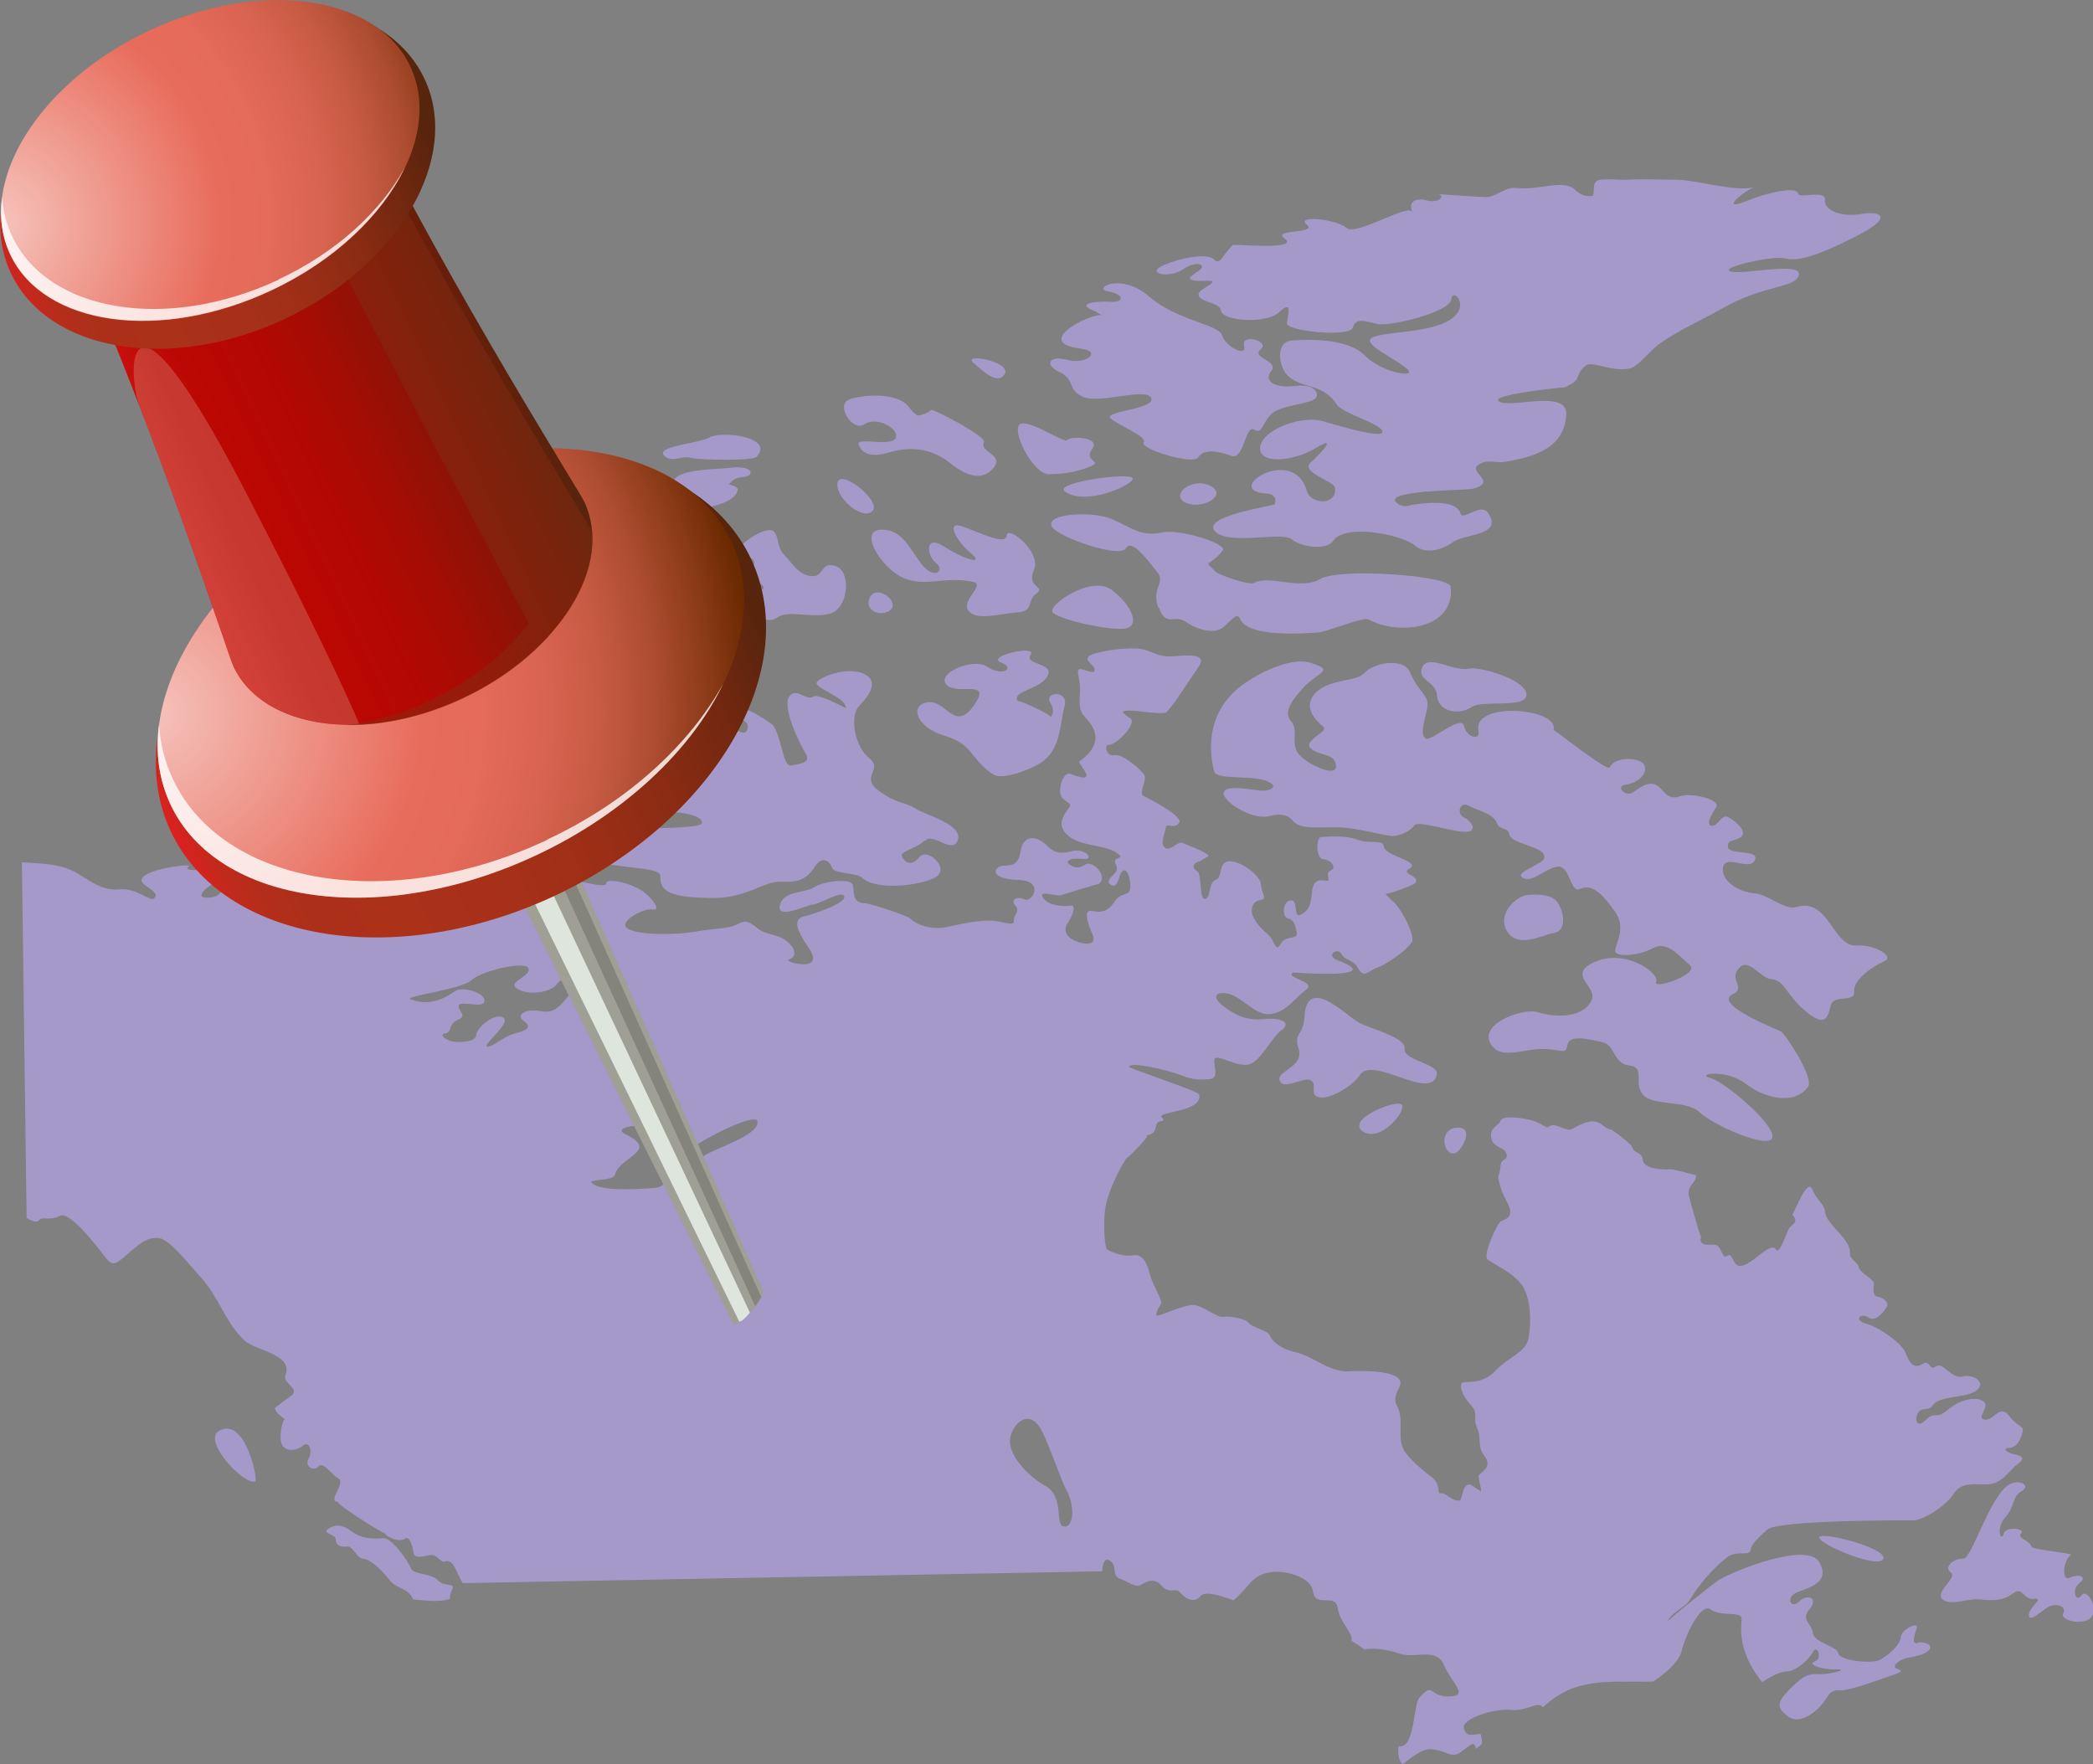 <?xml version="1.0" encoding="UTF-8"?><svg xmlns="http://www.w3.org/2000/svg" xmlns:xlink="http://www.w3.org/1999/xlink" viewBox="0 0 70.81 59.69"><rect x="0" y="0" width="70.81" height="59.69" fill="#808080" stroke="none"/><defs><style>.cls-1{fill:url(#linear-gradient);}.cls-2{fill:#9f9f95;}.cls-3{fill:#84847b;}.cls-4{fill:#a599ca;}.cls-5{fill:#dde5dd;}.cls-6{fill:url(#radial-gradient-2);}.cls-7{fill:url(#linear-gradient-3);}.cls-8{fill:url(#linear-gradient-2);}.cls-9{fill:url(#radial-gradient);}.cls-10{isolation:isolate;}.cls-11{fill:#fff;opacity:.8;}.cls-11,.cls-12{mix-blend-mode:overlay;}.cls-12{fill:#822d12;opacity:.5;}.cls-13{fill:#d9a794;opacity:.3;}</style><linearGradient id="linear-gradient" x1="6624.31" y1="5047.26" x2="6645.7" y2="5047.26" gradientTransform="translate(-8136.14 -1724.45) rotate(-25.16)" gradientUnits="userSpaceOnUse"><stop offset="0" stop-color="#de2020"/><stop offset=".02" stop-color="#d0241e"/><stop offset=".05" stop-color="#bf2a1b"/><stop offset=".09" stop-color="#b32e1a"/><stop offset=".14" stop-color="#ac3019"/><stop offset=".29" stop-color="#ab3119"/><stop offset=".45" stop-color="#a73018"/><stop offset=".6" stop-color="#9c2e16"/><stop offset=".75" stop-color="#892b13"/><stop offset=".89" stop-color="#6f270f"/><stop offset=".99" stop-color="#57240c"/></linearGradient><radialGradient id="radial-gradient" cx="3495.27" cy="5144.98" fx="3495.27" fy="5144.98" r="20.32" gradientTransform="translate(-6154.45 -840.36) rotate(-47.82)" gradientUnits="userSpaceOnUse"><stop offset="0" stop-color="#f5c2bb"/><stop offset=".45" stop-color="#e86c5c"/><stop offset=".55" stop-color="#e46a59"/><stop offset=".65" stop-color="#d96451"/><stop offset=".75" stop-color="#c65a43"/><stop offset=".84" stop-color="#ac4c30"/><stop offset=".93" stop-color="#8a3a17"/><stop offset="1" stop-color="#6b2a00"/></radialGradient><linearGradient id="linear-gradient-2" x1="6627.41" y1="5037.49" x2="6641.78" y2="5037.49" gradientTransform="translate(-8136.14 -1724.45) rotate(-25.16)" gradientUnits="userSpaceOnUse"><stop offset="0" stop-color="#de2020"/><stop offset=".09" stop-color="#ce1513"/><stop offset=".22" stop-color="#bf0a06"/><stop offset=".32" stop-color="#ba0702"/><stop offset=".44" stop-color="#b40802"/><stop offset=".58" stop-color="#a60c04"/><stop offset=".74" stop-color="#8d1306"/><stop offset=".91" stop-color="#6b1d09"/><stop offset=".99" stop-color="#57240c"/></linearGradient><linearGradient id="linear-gradient-3" x1="6627.34" y1="5027.87" x2="6642.59" y2="5027.87" gradientTransform="translate(-6628.04 -5022.19)" xlink:href="#linear-gradient"/><radialGradient id="radial-gradient-2" cx="3504.21" cy="5129.78" fx="3504.21" fy="5129.78" r="16.85" gradientTransform="translate(-5210.42 -3379.47) rotate(-22.66)" gradientUnits="userSpaceOnUse"><stop offset="0" stop-color="#f6c4bc"/><stop offset=".45" stop-color="#e86c5c"/><stop offset=".55" stop-color="#e46a59"/><stop offset=".65" stop-color="#d96451"/><stop offset=".75" stop-color="#c65a43"/><stop offset=".84" stop-color="#ac4c30"/><stop offset=".93" stop-color="#8a3a17"/><stop offset="1" stop-color="#6b2a00"/></radialGradient></defs><g class="cls-10"><g id="Camada_2"><g id="Camada_2-2"><path class="cls-4" d="m14.81,53.46c-.23-.24-.82-.18-.91-.41-.09-.22-.64-1.04-.94-1.01-.3.02-.68.04-1.03-.21-.35-.26-.58-.27-.82-.11s.26.19.25.36c-.02.17.16.28.37.24.21-.04.34.4.54.41.33.02.77.55.95.77.19.24.59.22.76.61.48.05.89.09,1.24-.01,0-.11.03-.23.08-.33.12-.23-.26-.07-.49-.31Zm-.95-27.64c.66.14.59,1.1,1.21,1.19.18.03.85-.55,1.2-.53.99.07.57-1.14,1.48-1.38.42-.11.03-.63.62-.77.59-.15,2.22-.86,2.49-1.08.28-.21-.35-.48-.99-.86-.63-.37-1.12-.47-1.6-.15-.16.11-1.78-.26-2.06-.6-.18-.22-2.66.49-2.64.55.13.24.31.44.54.59.32.24-.75,1.02-.54,1.19.21.17-.2.63-.68,1.19-.48.56.35.52.98.65Zm17.44,2.63c.26-.32.95.5,1.11-.05.15-.51-1.12-.84-1.41-1.03-.42-.27-.59-.13-1.26-.61-.67-.48.16-.73-.33-1.11-.49-.38-.68-1.42-.34-1.77.34-.35.72-.88.09-1.11-.63-.24-1.63.23-1.53.37.19.25.98.47.99.82,0,0-.94-.5-1.08-.4-.28.18-.6-.34-.84.01-.24.35.33,1.56.55,1.91.21.35-.2.35-.48.42-.28.07-.33-.97-.61-1.35-.09-.13-1.37-.94-1.47-.54-.08.33.71.24.6.65-.1.38-.53-.24-.9.08-.38.32-.31.11-.25-.21.07-.31-.57-.65-1.26-.58-.7.08-.31.56-.51.74-.11.09-.88.03-.81-.14.26-.56.92-.12.34-1-.25-.38-.9.08-1.98.48-1.07.4-1.56.82-1.42.85.14.03.18.21-.24.56-.39.34.51.98.71,1.04.24.07,1.49-.51,1.84-.27.12.08-1.72.49-1.8.6-.61.86,1.49.79,2.06.68.21-.04,2.68-.17,2.68.35,0,.33-4.5-.02-4.31.72.26.98,2.92.63,2.9,1.08-.03.59.5.72,1.72.74,1.22.02,1.77-.58,2.36-.55.59.03.87-.08,1.14-.5.27-.42.52-.18.59.03.07.21.84.16,1.01.33.45.44,1.92.29,2.47,0,.55-.29-.26-1.04-.53-.69-.27.35-.52.15-.59-.03-.07-.17.55-.29.76-.53Zm-13.34-8.39c.63.06,1.25-.5,1.21-.82-.04-.31-1.52.79-1.21.82Zm-2.9-.94c.24.1,0,.59.28.45.28-.14.35-.18.56-.11.38.12.45-.21.62-.39,0,0,.37.6.57.62.34.03.31-.83.65-.6.35.24.45-.11.52-.35.07-.24.06-.66.44-.74.38-.07.07.38.25.69.26.45.7.03.73-.18.03-.21.66-.08.62-.32-.04-.24.17-.32,0-.59-.18-.28.28-.21.48-.42.14-.14-.97-.35-.99-.35-.18.02,0,.37-.22.38-.34.02-.6-.02-.95-.14-.38-.13-.86.46-1.42.75-.55.29-.58.77-1.1.75-.52-.03-1.28.47-1.04.57Zm5.43-.24c-1.11.09.62.68.59.6-.17.09-.35.11-.54.06-.8-.02-1.14.68-.58.53.56-.15,1.22-.15.8-.01-.42.14-1.55.26-1.39.47.11.14.56.1,1.01.27.45.17.73.27,1.08-.12.34-.39.79-.78.62-.25-.18.56,1.61-.05,1.83.13.22.18-1.42.6-1.48.6-.97.08-.79.57-.03.73.77.16,2.4-.52,2.77-.91.38-.39.73.2,1.11-.08.38-.28,1.11.02,1.77-.13.66-.15.75-1.4.26-1.6-.56-.23-.41.38-.87.32-.46-.06-.61-.42-.91-.72-.32-.31-.12-.9-.57-.83-.45.07-1.42.82-.82.88.59.06.39.38.08.52-.31.14.74.37.6.58-.14.21-1.74.06-1.81-.29-.1-.45-1.03-.69-1.35-.78-.31-.09-1.12-.46-1.35-.47-.52-.03-.34.46-.83.5Zm1.78-2.53c.17-.42-1.16-.33-1.05-.2.25.31.88.62,1.05.2Zm2.89-.21c.45-.08.24-.42-.49-.31-.35.05-1.68.02-1.88.43-.33.65.46.87.96.9.31.02,1.2-.19,1.21-.63-.08-.08-.18-.12-.3-.14.12-.16.28-.25.5-.25Zm-1.71-.64c.14.05,2,.11,2.15-.05.62-.68-1.22-.88-1.6-.65-.35.21-1.95.3-1.49.65.28.21.59-.08.94.06Zm5.8-1.15c.41-.28,1.19.16,1.05.47-.14.31-1.34-.05-1.25.22.04.1.18.52,1.01.27.83-.25,1.53-.09,2.09.36.56.45,1.09.61,1.46.16.38-.46-.49-.52-.32-.87.09-.19-1.7-1.13-1.79-1.09-.13.11-.29.17-.45.19-.37-.22-.21-.43-.85-.61-.4-.11-1.09-.08-1.48.07-.45.18.12,1.11.53.83Zm.28,2.92c.27-.35-1.13-1.45-1.2-.92-.06.52.9,1.3,1.2.92Zm4.46-4.62c.24-.42-1.48-.73-1.05-.37.25.21.81.79,1.05.37Zm-3.83,7.95c.24-.28-.53-.86-.74-.37-.2.49.49.66.74.37Zm3.9-2.49c-.03.35-.84-.06-1.47-.29-.63-.24-.24.49.26.9.49.41-.24.21-.91-.23-.67-.44-.59.32-.27.56.32.24-.06.59-.49.04-.42-.55-.64-1.14-1.3-1.17-.66-.03-.35.65-.09.98,1.05,1.33,1.88.5,3.14.79.42.1-.44.63-.16.98.28.34,1.05.09,1.64.05.59-.04.31-.39.65-.64.34-.25-.35-.2-.08-.8.27-.6-.89-1.52-.92-1.17Zm1.44-2.07c.52,0,.94-.08,1.39-.26.45-.18-.25-.17.06-.59.31-.42-.77-.44-.84-.3-.07.14-1.44-.82-1.64-.5-.2.32.51,1.66,1.03,1.66Zm2.82.14c-.07-.21-2.71.14-2.29.45.7.51,2.36-.24,2.29-.45Zm-.32,5.09c.63-.04.3-.8-.4-1.32-.7-.51-2.25.58-1.97.79.32.24,1.75.57,2.37.53Zm-4.39,4.93c.33.22,1.42-.23,1.71-.47.57-.48.53-1.19.7-1.86.13-.52-.7-.48-.49-.1.12.18.13.36,0,.52.25-.03-1.14-.65-1.09-.57-.25-.34.76-.39,1-.85.24-.46-.81-.37-.57-.72.24-.35-1.53.05-1.01.26.52.2.04.49-.45.15-.49-.34-1.83.26-1.35.64.39.31,1.53-.23.88.68-.65.91-.94-.23-1.57-.12-.63.11-.34.87.61,1.14.94.27.85.79,1.62,1.3Zm5.6-5.64c.25.69.52.2.91.48.39.27.98.44,1.29.16.31-.28.45-.49.55-.25.28.62,2.14.48,2.62.45.33-.02,1.54-.55,1.73-.44.97.54,2.92.35,2.77-1.11-.04-.38-3.77-.65-4.42-.26-.66.39-1.71-.15-2.23.13-.17.09-1.19-.27-1.29-.37-.45-.45-.26-.12.23-.73.17-.21-1.44-.75-2.1-.6-.66.15-1.05-.2-1.68-.47-.63-.27-2.33-.18-1.98.3.25.34,2.28,1.05,2.48.7.2-.35.74.41,1.05.79.32.38-.2.52.05,1.22Zm1.72-4.13c-.63-.31-1.41.37-.76.6.56.2,1.39-.3.76-.6Zm-5.06-3.83c.52.25.22.59.78.83.56.24,2.15-.34,2.3.04.14.38-1.63.44-1.38.68.25.24,1.26.61,1.12.82-.14.21,1.68.78,1.85.5.17-.28.66-.22,1.11-.05.45.17.47-1.09.79-.88.32.2.27-.46.79-.67.52-.22,1.27-.23,1.32-.47.03-.17-.14-.42-.77-.34-.63.08-1.05-.16-.77-.51.27-.35-.7-.44-.36-.73.34-.28-.67-.55-.56-.13.11.42-.63.04-.74-.34-.11-.38-1.54-.5-2.49-1.33-.95-.82-1.92-.25-1.36-.16.56.1.53.38.07.35-.45-.03-1.25.05-.52.32.1.06.19.12.29.17-.11-.27-2.55.87-.8,1.09.77.09.22.55-.41.39-.63-.17-.83.15-.27.42Zm4.17-3.5c.48-.32.87-.12.45.1-.08.06-.16.12-.23.18-.07.2.75.08.76.14.03.12-.6.31-.45.51.17.23.71.21.74.48.04.35,1.54.47,1.98.04.45-.42.28.1.25.38-.03.28,2.13.49,2.23.15.1-.35.41-.21.83-.12.42.1,2.47-.41,2.5-.83.03-.42.66.2,0,.66-.66.46-1.98.41-2.57.59-.59.18.39.59.99,1.03.6.44-.76.22-1.33-.37-.56-.58-1.82-.57-2.48-.52-.58.04-.44.88-.17,1.16.46.49,1.19.25,1.69,1.01.2.31,1.54.65,1.54.92,0,.28-2-.37-2.13-.39-.77-.13-1.98.37-2.01.93-.03.56,1.12.47,1.88.01.76-.46.21.14-.17.49-.35.33.79.63.82.84.11.6-.81.61-.95.11-.44-1.55-2.8-.06-1.46.09.32,0,.45.12.38.37-.06.06-2.58.41-2,.94.49.45,2.26-.03,2.58.25.32.27,1.19.37,1.39.05.39-.6,2.34-.22,2.79.17.32.27.87.16,1.25-.12.41-.31,1.72-.21,1.21-.99-.25-.38-.87.29-.94.01-.09-.34-.67-.44-1.64-.29-.25.09-.44.04-.58-.14-.08-.37,2.4-.34,2.66-.41.8-.22-.13-.55.13-.77.31-.27.58-.07.97-.14.87-.16,1.98-.41,2.04-1.6.04-.89-2.01-.15-2.3-.46-.2-.22,2.27-.47,2.23-.45.66-.28.31-.38.71-.73.24-.21.87.23,1.53.08.25-.06.69-.61.92-.78.63-.48,1.5-.85,2.18-1.24,1.42-.82,2.53-.69,2.6-1.15.06-.45-1.98.03-2.33-.11-.35-.13,1.42-.54,1.84-.44.42.1.97-.01,2.39-.73,1.42-.71.79-.88.2-.77-.59.11-1.25-.09-1.22-.47.03-.38-.87-.02-.91-.23-.04-.21-.87-.09-1.77.27-.9.36-.07-.35.31-.49-.54.21-1.97-.24-2.67-.24-.53,0-1.15-.03-1.64,0-.26.02-.6-.04-.9,0-.37.04-.16.44-.29.55-.23.03-.43-.05-.6-.23-.42-.34-1.22.05-1.95-.04-.39-.05-.66.28-1.03.31-.14,0-1.63-.1-1.61-.1.24.1-.07.31-.41.21-.35-.1-.66.04-.48.39-.15-.29-1.9.81-2.22.55-.42-.34-1.75-.43-1.36-.12.39.31-1.18.15-.76.46.58.42-1.69.19-1.74.23-.34.32-.44.7-.62.5-.18-.21-.94-.13-1.67.16-.73.29.11.49.59.17Zm9.16,29.92c.24-.04.72-.91.09-.87-.63.04-.47.93-.09.87Zm-3.07-.73c.56.34,1.38-.61,1.31-.89-.07-.28-1.99.48-1.31.89Zm2.48-1.95c.07-.35-1.15-.47-1.09-.86.06-.38-1.16-.68-1.54-.88-.42-.22-1.78-1.66-1.85-.18-.03.63-.38.49-.19,1.08.18.59-.76.74-.65,1.05.12.36.83-.14,1.06,0,.25.15-.11.54.34.58.42.03,1.14-.47,1.31-.75.43-.7,2.43.91,2.61-.03Zm11.34-3.21c.42.03.49.55,1.16,1.1.67.55.73.16.83-.22.1-.38.83-.08.79-.46-.04-.38.58-.84,1-1.02.42-.18-.36-.59-.91-.54-.82.06-.93-1.65-2.07-1.3-.35.11-.95-.44-1.4-.47-.45-.03-1.12-.37-1.06-.86.06-.49.91.13,1.08-.26.17-.38-.87-.16-.91-.44-.04-.28.24-.18.45-.35.21-.18-.18-.52-.43-.66-.23-.13-.34.28-.55.29-.31,0,.13-.63.13-.63.17-.25-.81-.51-1.22-.37-.73.25-.54-.94-1.57-.15-.28.21-.63-.2-.28-.24.35-.04.76-.32.65-.64-.11-.31-1.01-.33-1.18.05-.07.16-1.89-1.29-1.9-1.26.19-.76-2.76-.98-2.54.03.07.35-.41.21-.49-.17-.08-.4-1.11.52-1.28.43-.33-.17.16-1.01.02-1.32-.14-.31-.35-.41-.57-.93-.22-.52-1.26-.3-1.53.02-.27.32-1.18.19-1.66.68-.48.49.05.97.26,1.15.21.17-.73.46-.41.74.32.27.8.13.84.58.04.45-1.15-.12-1.33-.5-.18-.38.06-.73-.19-1.01-.25-.28-.04-.63.4-1.12.51-.56,1.13-.59.24-.86-.73-.22-2.04.49-2.54.96-1.13,1.06-.77,2.45-.7,2.72.07.28,1.08.13,1.67.29.59.17.28.41-.17.35-.45-.06-1.22-.19-1.18.12.04.31.99.89,1.54.75q.56-.15.8.16c.25.31.91.2,1.57.22.66.03,1.43.26,1.74.29.31.03.69-.18.8-.36.1-.18,1.4.26,1.78.22.38-.04.13-.38-.11-.49-.24-.1-.15-.56.17-.39.32.17.84.27.95.58.09.27.38.13.42.38.06.36,1.23.4,1.19.79-.02.23-1,.49-.76.67.32.24.8-.32,1.21-.36.42-.04.43.9.74.76.42-.2.77.16,1.19.75.43.59-.02,1.15.02,1.36.04.21.84.13,1.29-.12.45-.25.87.27,1.23.58.35.31-1.28.85-1.14.57.14-.28-.99-1.1-1.99-.71-1.12.44.02.85-.19,1.32-.28.63-1.25.6-1.84.41-.49-.15-2.18.45-1.48,1.2.35.38,1.11.02,1.74.05.63.03.7.2.76-.15.07-.35.73-.18,1.18-.08.45.1.36.73.92.79.56.06.11.63.47,1,.35.38,1.46.16,1.89.57.42.41,2.2,1.22,2.45.91.27-.35-1.56-1.93-2.08-2.06-.52-.13.52-.32,1.19.19.67.51,1.65.74,2.12.11.2-.27-.63-1.6-.91-1.87-.04-.04-2.36-.92-1.63-1.27.45-.21-.15-.49.2-.87.34-.39.7.34,1.12.37Zm-7.36-1.57c.42-.08.33-.72.09-1.05-.18-.24-.63-.27-1.01-.23-.38.04-1.04.64-.68,1.23.36.59,1.19.12,1.6.05Zm-4.47-8.99c-.2.46.46.45.5.97.04.52.7.69,1.19.37.36-.24,1.89.08,1.83-.43-.05-.5-1.58-.94-1.95-.86-.52.11-1.36-.5-1.57-.05Zm13.43,29.45c.07.28,2.1,1.09,2.17.7.06-.38-2.23-.94-2.17-.7Zm8.85,1.96c-.14.26-.35-.18-.05-.42.3-.24-.05-.32-.33-.18-.28.14-.22-.62.04-.77.12-.06-1.29-.18-1.33-.28-.07-.23-.51-.29-.35-.46.16-.16-.54-.25-.6.03-.07.28-.28-.18.06-.56.34-.38.22-.7.55-.89.32-.19-.03-.4-.37-.25-.65.27-1.31,2.54-1.59,2.53-.33-.02-.69.29-.43.47.26.18-.66.72-.22.95.3.16.79-.08,1.21-.04.42.04.77.06,1.11-.2.34-.26.35.23.72.18.37-.05-.2.3-.18.56.03.26.39-.14.67-.29.28-.14.63,0,.49.23-.14.23.77.45.98.08.2-.37-.22-.95-.36-.69Zm-62.98-5.58c-.62.34.9,1.91,1.22,1.71.09-.06-.34-2.18-1.22-1.71Zm57.45,7.19c-.24.04-.06-.35-.02-.54.03-.19-.52.09-.54.32-.02.32-.49.67-.72.79-.28.14-1.36.02-1.4-.23-.04-.24-.82-.35-.86-.69-.04-.33-.42-.43-.11-.8.31-.37-.06-.54-.35-.26-.29.28-.47-.15-.07-.31.4-.16,1.14-.33.75-1.02-.39-.69-2.78.24-3.39.6-.2.12-1.72,1.34-1.75,1.42.13-.33.59-.46.77-.76.28-.47.74-1.02,1.23-1.41.36-.28.77-.03.81-.25.05-.23.22-.39.57-.7.34-.32,4.5-.32,4.9-.31.4.01,1.18-.54,1.4-.89.22-.35.52-.35,1.07-.33.56.03.81-.48,1.09-.68.28-.2.17-.28-.07-.33-.24-.05-.47-.2-.23-.22.24-.02.36-.16.46-.48.1-.31-.09-.17-.43-.6-.34-.43-.5.15-.83.12-.33-.03.22-.46-.06-.63-.28-.17-.8-.04-1.21.31-.41.35-.38-.01-.74.34-.36.35-.37-.17-.2-.31.17-.14.3.01.45-.2.28-.38,1.32-.19,1.58-.61.12-.19-.2-.45-.58-.36-.38.09-.65-.51-.89-.34-.24.18-.19-.26-.47-.08-.28.18-.44-.05-.56-.38-.13-.33-.88-.86-1.34-.99-.45-.13-.16-.38.08-.21.25.17.52-.18.62-.36.1-.18-.18-.33-.32-.34-.14-.02-.14-.24-.11-.42.03-.17-.49-.39-.51-.57-.02-.17-.32-.29-.3-.45.05-.52-.81-.98-.85-1.45-.02-.24-.3-.41-.41-.71-.19-.52-.65.88-.7.81.22.28.06.29-.1.47-.03.03-.33.9-.43.74-.2-.35-.84.56-1.25.54-.23-.01-.23-.48-.42-.34-.19.14-.16-.4-.46-.38-.3.02-.5-.01-.42-.27-.02.05-.42-1.38-.42-1.42-.03-.36.26-.39.25-.66,0,0-.77-.21-.86-.2-.23.02-.91,0-.94-.32-.04-.31-.26-.15-.37-.45-.03-.08-.66-.58-.72-.58-.21-.02-.28-.24-.56-.27-.28-.03-.62.2-.78.27-.16.07-.56-.24-.71-.11-.16.12-.19-.08-.63-.2-.44-.12-1.01-.14-1.04.01-.03.16-.38.21-.32.58.06.36.42.29.51.53.09.24-.17.16-.19.39-.04.55-.17.19.01.8.13.45.63.9.01,1.1-.13.04-.63,1.16-.47,1.29.19.17.91.46,1.2.92.28.47.28,1.2.2,1.72-.08.52-.67.65-1.1,1.11-.43.46-.88.39-1.09.41-.21.02-.08.44.22.76.3.33.06.43.22.78.16.35,0,.63.24.94.23.31.09.43-.17.66-.07.06.13.59.05.55-.09-.06-.18-.12-.27-.18-.34-.23-.34.47-.43.49-.27.06-.43-.27-.66-.24-.12.02.03-.3-.29-.54-.27-.21-.82-.65-.97-.97-.2-.45.04-1.03-.21-1.45-.12-.21-.02-.43.08-.63.33-.62-1.46-.55-1.63-.54-.73.07-1.22-.49-1.91-.65-.54-.13-.79-.41-.84-.56-.05-.16-.6-.27-.72-.43-.12-.15-.65-.23-.86-.2-.21.04-.74-.43-1.05-.4-.31.02-1.04.34-1.16.36-.12.02.01-.26.1-.38.09-.12-.27-.64-.36-.99-.09-.35-.22-.73-.58-.67-.36.06-.77-.13-.87-.2-.11-.07-.14-1.06-.05-1.48.1-.5.42-1.18.7-1.61-.08.13.86-.8.68-.77.26-.04.28-.14.33-.35.05-.21.36-.07.19-.25-.22-.21,1.4-.18,1.26-.78-.03-.12-2.4-.89-2.38-.94.08-.19,1.32.12,1.78.29.45.17.58.15.94.13.37-.02.12-.49.18-.68.07-.19.77.29,1.17.18.4-.11.77-.93,1.1-1.16.33-.23.03-.44-.61-.37-.64.06-1.01-.18-1.36-.44-.35-.26-.32-.47.05-.44.52.04.94.7,1.45.71.57,0,.86-.49,1.3-.83.36-.28-.73-.39-.45-.58,0,0,3.27.25,1.5-.42-.4-.15.01-.45.14-.21.12.24.4.19.55.46.21.4.33.13.68,0,.29-.1.97-.57,1.15-.85.16-.23-.46-1.31-.66-1.4-.08-.08-.15-.16-.23-.24,0,.04.95-.27,1.02-.38.15-.25-.53-.29-.21-.47.43-.25-.84-.43-.86-.75-.02-.26-.56-.08-.89-.23-.33-.15-1.06-.11-1.24-.09-.17.02-.18.73.08.75.26.01.47.29.25.38-.23.09.04.36-.13.35-.17-.02-.45-.1-.5.35-.05.45-.08.63-.37.79-.29.16-.08-.5-.35-.48-.28.02-.31.56-.1.61.21.05.25.22.3.48.06.26-.38.07-.55.39-.17.32-.19-.14-.44-.34-.25-.21-.55-.55-.53-.81.01-.23.14-.32.33-.35.19-.04,0-.21-.02-.52-.02-.35-.96-1.01-1.26-.7-.15.16-.05.45-.29.56-.24.11-.13.59-.34.63-.21.04-.1-.85-.27-.94-.18-.08-.16-.29.1-.33.09-.06.18-.12.28-.17.06-.11-.85-.43-.88-.45-.16-.07-.41.3-.59.16-.18-.14.01-.49.03-.68.01-.19.28.08.45-.16.16-.23-1.08-.85-1.2-.91-.18-.08.11-.52.03-.7-.09-.17-.74-.74-1.02-.68-.28.06-.35-.36-.2-.35.26.03,1.08-.81.68-.93l-.19-.16c-.02-.2,1.3.11,1.46-.01.21-.16.85-1.19,1.11-1.56.26-.37-.2-.4-.82-.34-.63.06-.77-.23-1.29-.26-.52-.03-1.5.12-1.63.28-.13.15.26.31.21.47-.04.14-.42-.09-.51-.05-.14.07.06.3.01.9-.04.61.13.64.31.87.48.61.09,1.05-.33,1.36-.03.02.27.39.25.47-.05.19-.54-.1-.64-.06-.21.07-.37.67-.15.85.23.19.32.15.14.38-.17.23-.36.56.06.89.42.33,1.19.28,1.59.54.4.26-.17.11-.01.4.17.31-.26.36-.24.63.17.19.3.09.38-.28.2-.39.37.1.35.43-.01.33-.31.14-.53.48-.22.33-.43.39-.76.32-.33-.07-.13.47,0,.77.14.29-.03.4-.41.3-.38-.1-.61-.34-.43-.64.19-.3.32-.65.1-.61-.23.04-.75,0-.91-.25-.16-.24.1-.14.57-.09-.04,0,1.34-.42,1.32-.4.29-.27-.2-.76-.44-.67-.24.17-.45.15-.63-.04,0-.22.55-.11.64-.13.23-.06-.13-.36-.47-.27-.35.09-.59.11-.87-.18-.28-.29-.79-.46-.9.22-.11.68-.6.32-.79.55-.19.23.23.38.7.39.95.02.48.78.23.66-.25-.12-.49,0-.31.21.18.21-.07.3-.05.51.02.21-.37.02-.73,0-.37-.03-1.04.1-1.53.21-.49.11-1.03-.06-1.24-.28-.08-.09-1.32-.51-1.54-.52-.45-.01-.35-.4-.41-.62-.06-.23-.96-.14-1.29.07-.33.21-.97.13-1.14.52-.3.68.95.06,1.08.07.16.02.9-.44,1.04-.31.24.24-1.17.68-1.28.7-.45.08-.34.44.1,1.08.61.88-.9.47-.67.39.33-.11.17-.44-.1-.64-.29-.22-.67-.19-.93-.39-.25-.19-.37-.34-.7-.17-.33.18-.71.13-1.44.26-.73.13-2.07.11-2.32-.13-.25-.24.62-.69.88-.62.25.06.1-.28-.3-.59-.4-.31-1.29-.49-1.27-.3.03.29-2.09-.43-2.3-.44-.4-.01-1.05-.13-1.54-.5-.49-.38-1.64-.26-1.77.09-.1.27-1.09.43-1.03.23.1-.11.15-.25.16-.39-.18-.1,0-.57-.27-.61-.28-.03-.52,1.16-1.05,1.13-.52-.03-.76-1.24-1.2-1.55-.44-.31-.84-.32-.47.15.37.46-.31.14-.27.46.04.31-.58.69-.57.51.02-.17-.35-.36-.76.13-.19.22-2.09.41-1.95.93.05.21-.19.37-.52.35-.33-.01-.07-.29.19-.44.29-.16,1.09-.82,1.5-.89.42-.08,1.21-.42,1.23-.61.01-.19-.4-.03-.68-.08-.28-.05-.76.27-1.23.49-.47.21-1.01.15-.86.43.1.19-1.05.24-.73.04.2-.13-2.13.16-1.49.63.28.2.46.31.32.45-.14.14-.58-.36-1.19-.3-.72.07-1.15-.48-1.74-.7-.49-.18-.96-.17-1.55-.22l.16,12.03s.3.22.42.08c.11-.14.33.04.72-.15.31-.15,1.16.94,1.34,1.17.24.3.36.55.61.39.42-.28.85-.89,1.4-.8.38.06,1.09.99,1.38,1.3.61.64.87,1.59,1.51,2.17.38.34,1.64.45,1.38,1.16-.11.3.54.46.17.72-.14.1-.34.24-.53.39.02.15.16.25.34.39-.07-.06-.26.71-.06.92.18.19.49.12.68-.04.19-.16.33.19.18.45-.15.26.18.45.33.26.15-.19.49.31.65.39.34.18-.4.78.03.82-.21-.02,1.62,1.15,1.56,1.04.11.19.53.32.68.2.16-.12.26.22.3.47.04.24.38.1.59.08.21-.02.33.27.47.22.3-.12.4.42.61.73l21.63-.4s0-.54.27-.35c.26.18.03.49.33.6.3.11.51.3.68.22.16-.07.44-.31.72.01.28.32.49.04.65.25.17.21.47.36.67.11.17-.21.81.03,1.12.14.56-.46.6-.89,1.35-.96.4-.04,1.27.16,1.34.66.08.59.77.02.84.58.07.47.53.84.46,1.09.13.08.3.19.45.3.22-.08.81,0,1.2.14.49.17,1.22-.22,1.47.36.25.59.82,1.03.29,1.08-.82.07-.6-.55-1.12.06-.19.22-.15,1.71-.67,1.63,0,0-.01,0-.02,0-.03.2-.03.45.13.61.26-.2.64-.53.97-.51.52.03.67.34,1.01.09.34-.25.41-.35.49-.18,0,.02,0,.05-.01.08.13-.07.22-.14.23-.2,0-.09-.02-.21-.05-.31-.35.05-.46.08-.56-.16-.14-.35,1.03-.71,1.59-.65.53.06.9-.32,1.08-.09,1.14-1.06,2.24-.83,3.73-.87,0,0,.85-.54.96-1.03.11-.49.65-1.66.98-1.41.33.25,1.02.06,1.05.29.02.21-.22,1.01.69,2.17.31-.2.63-.36.82-.36.31.01.78-.41.91-.67.14-.26.33.24.06.33-.28.09.23.29.72.27.49-.02-.22.18-.59.16-.37-.01-.52.04-1,.53-.48.49-.36.63-.08.87.28.24.65.13,1.02-.2.38-.34.36-.67.74-.65s1.37-.37,1.8-.51c.72-.24-.12-.14.15-.4.28-.28.72-.17,1.04-.4.28-.2-.06-.35-.3-.31Zm-45.58-21.97c-.45.57-.6.66-1.07.58-.47-.08-.76.16-.52.33.24.16.25.3-.23.42-.48.12-.8.49-.99.46-.19-.04.82-.79.55-.98-.27-.19-.91.34-.92.58-.01.23-.44.25-.7.24-.26-.01-.61-.25-.35-.29.26-.03.08-.32.44-.46.36-.14-.07-.34.03-.5.11-.15.85.14.86-.14.01-.28-.74-.5-.99-.33-.25.17-.82.56-1.52.27-.22-.09,1.74-.33,2.07-.64.33-.31,1.82-.67,1.93-.4.11.28-.8.47-.35.71.45.24,1.16.07,1.33-.2.16-.27.88-.23.43.34Zm4.47,5.53c-.53.48-.49.35-.96.44s-.09.55-.66.6c-.57.05-1.94.12-2.13-.19-.07-.11.75-.04.8-.27.13-.58,1.52-.8.36-1.35-.57-.27.81-.47,1.13-.03.32.44.9.75,1.21.43.18-.18,2.12-1.21,2.12-.82,0,.5-1.56.91-1.87,1.19Zm12.27,12.49c-.38.05.02-1.01-.68-1.38-.46-.25-1.24-.97-1.18-1.57.04-.39.51-1.02.95-.48.28.34.72,1.77.97,2.22.25.45.26,1.18-.05,1.22Z"/><path class="cls-2" d="m25.76,43.54l-9.55-21.53-2.27,1.07,10.86,21.71s.09.15.63-.43c.58-.64.34-.81.34-.81Z"/><path class="cls-3" d="m15.99,22.11l-.46.22,10.02,21.86s.22-.29.2-.32l-9.77-21.76Z"/><path class="cls-5" d="m14.78,23.79l10.23,20.92c.13,0,.34-.29.36-.3,0,0-.05-.11-.05-.11l-9.69-20.59c-.29.03-.57.06-.85.08Z"/><path class="cls-1" d="m25.41,18.91c1.76,3.74-1.21,8.84-6.63,11.39-5.42,2.54-11.24,1.57-13-2.17-1.76-3.74,1.21-8.84,6.63-11.39,5.42-2.54,11.24-1.57,13,2.17Z"/><path class="cls-9" d="m24.74,18.31c1.6,3.4-1.35,8.16-6.59,10.62-5.24,2.46-10.78,1.69-12.38-1.71s1.35-8.16,6.59-10.62c5.24-2.46,10.78-1.69,12.38,1.71Z"/><path class="cls-11" d="m18.5,28.42c-5.28,2.48-10.95,1.56-12.65-2.06-.28-.59-.43-1.21-.47-1.85-.13.95,0,1.87.39,2.71,1.6,3.4,7.14,4.17,12.38,1.71,3-1.41,5.25-3.57,6.32-5.8-1.15,2.07-3.24,4.01-5.97,5.28Z"/><path class="cls-8" d="m2.36,8.01c3.01,6.81,5.35,14.14,5.54,14.54,1,2.13,4.47,2.61,7.75,1.07,3.28-1.54,5.12-4.51,4.12-6.64-.19-.41-4.33-6.9-7.65-13.55L2.36,8.01Z"/><path class="cls-13" d="m4.72,13.74c1.8,4.67,3.05,8.52,3.19,8.81.64,1.36,2.29,2.05,4.25,1.96,0,0-.8-1.99-3.86-7.89-4.2-8.1-3.97-3.87-3.58-2.89Z"/><path class="cls-12" d="m18.57,21.51s.03-.04.05-.06c.05-.05.09-.11.14-.16.01-.02.03-.03.04-.05.05-.06.09-.11.14-.17,0-.01.02-.02.03-.04.05-.06.09-.12.14-.19,0,0,0,0,.01-.01.66-.93.99-1.92.92-2.84-1.38-2.28-4.45-7.37-7.24-12.65,0,0,0-.01,0-.02-.55,1.46-1.97,2.92-3.93,3.84-2.12,1-4.32,1.1-5.82.43.14.33.27.65.41.98,1.58.87,3.98.85,6.26-.22.76-.36,1.39-.75,1.92-1.17,2.09,4.09,4.5,8.63,6.25,11.91-.77,1.01-1.91,1.94-3.32,2.6-.95.45-1.91.72-2.83.84,1.22.02,2.58-.27,3.92-.9,1.03-.48,1.92-1.11,2.62-1.81h0s.06-.06.09-.09c.02-.02.04-.04.06-.06.05-.05.1-.1.14-.15Z"/><ellipse class="cls-7" cx="7.36" cy="5.96" rx="7.73" ry="5.34" transform="translate(-1.83 3.69) rotate(-25.16)"/><ellipse class="cls-6" cx="7.11" cy="5.43" rx="7.48" ry="4.86" transform="translate(-1.63 3.54) rotate(-25.16)"/><path class="cls-11" d="m9.43,9.46c-3.77,1.77-7.81,1.11-9.02-1.47-.2-.42-.31-.86-.34-1.32-.09.68,0,1.34.28,1.93,1.14,2.43,5.09,2.98,8.83,1.22,2.14-1,3.74-2.55,4.51-4.14-.82,1.48-2.31,2.86-4.26,3.77Z"/></g></g></g></svg>